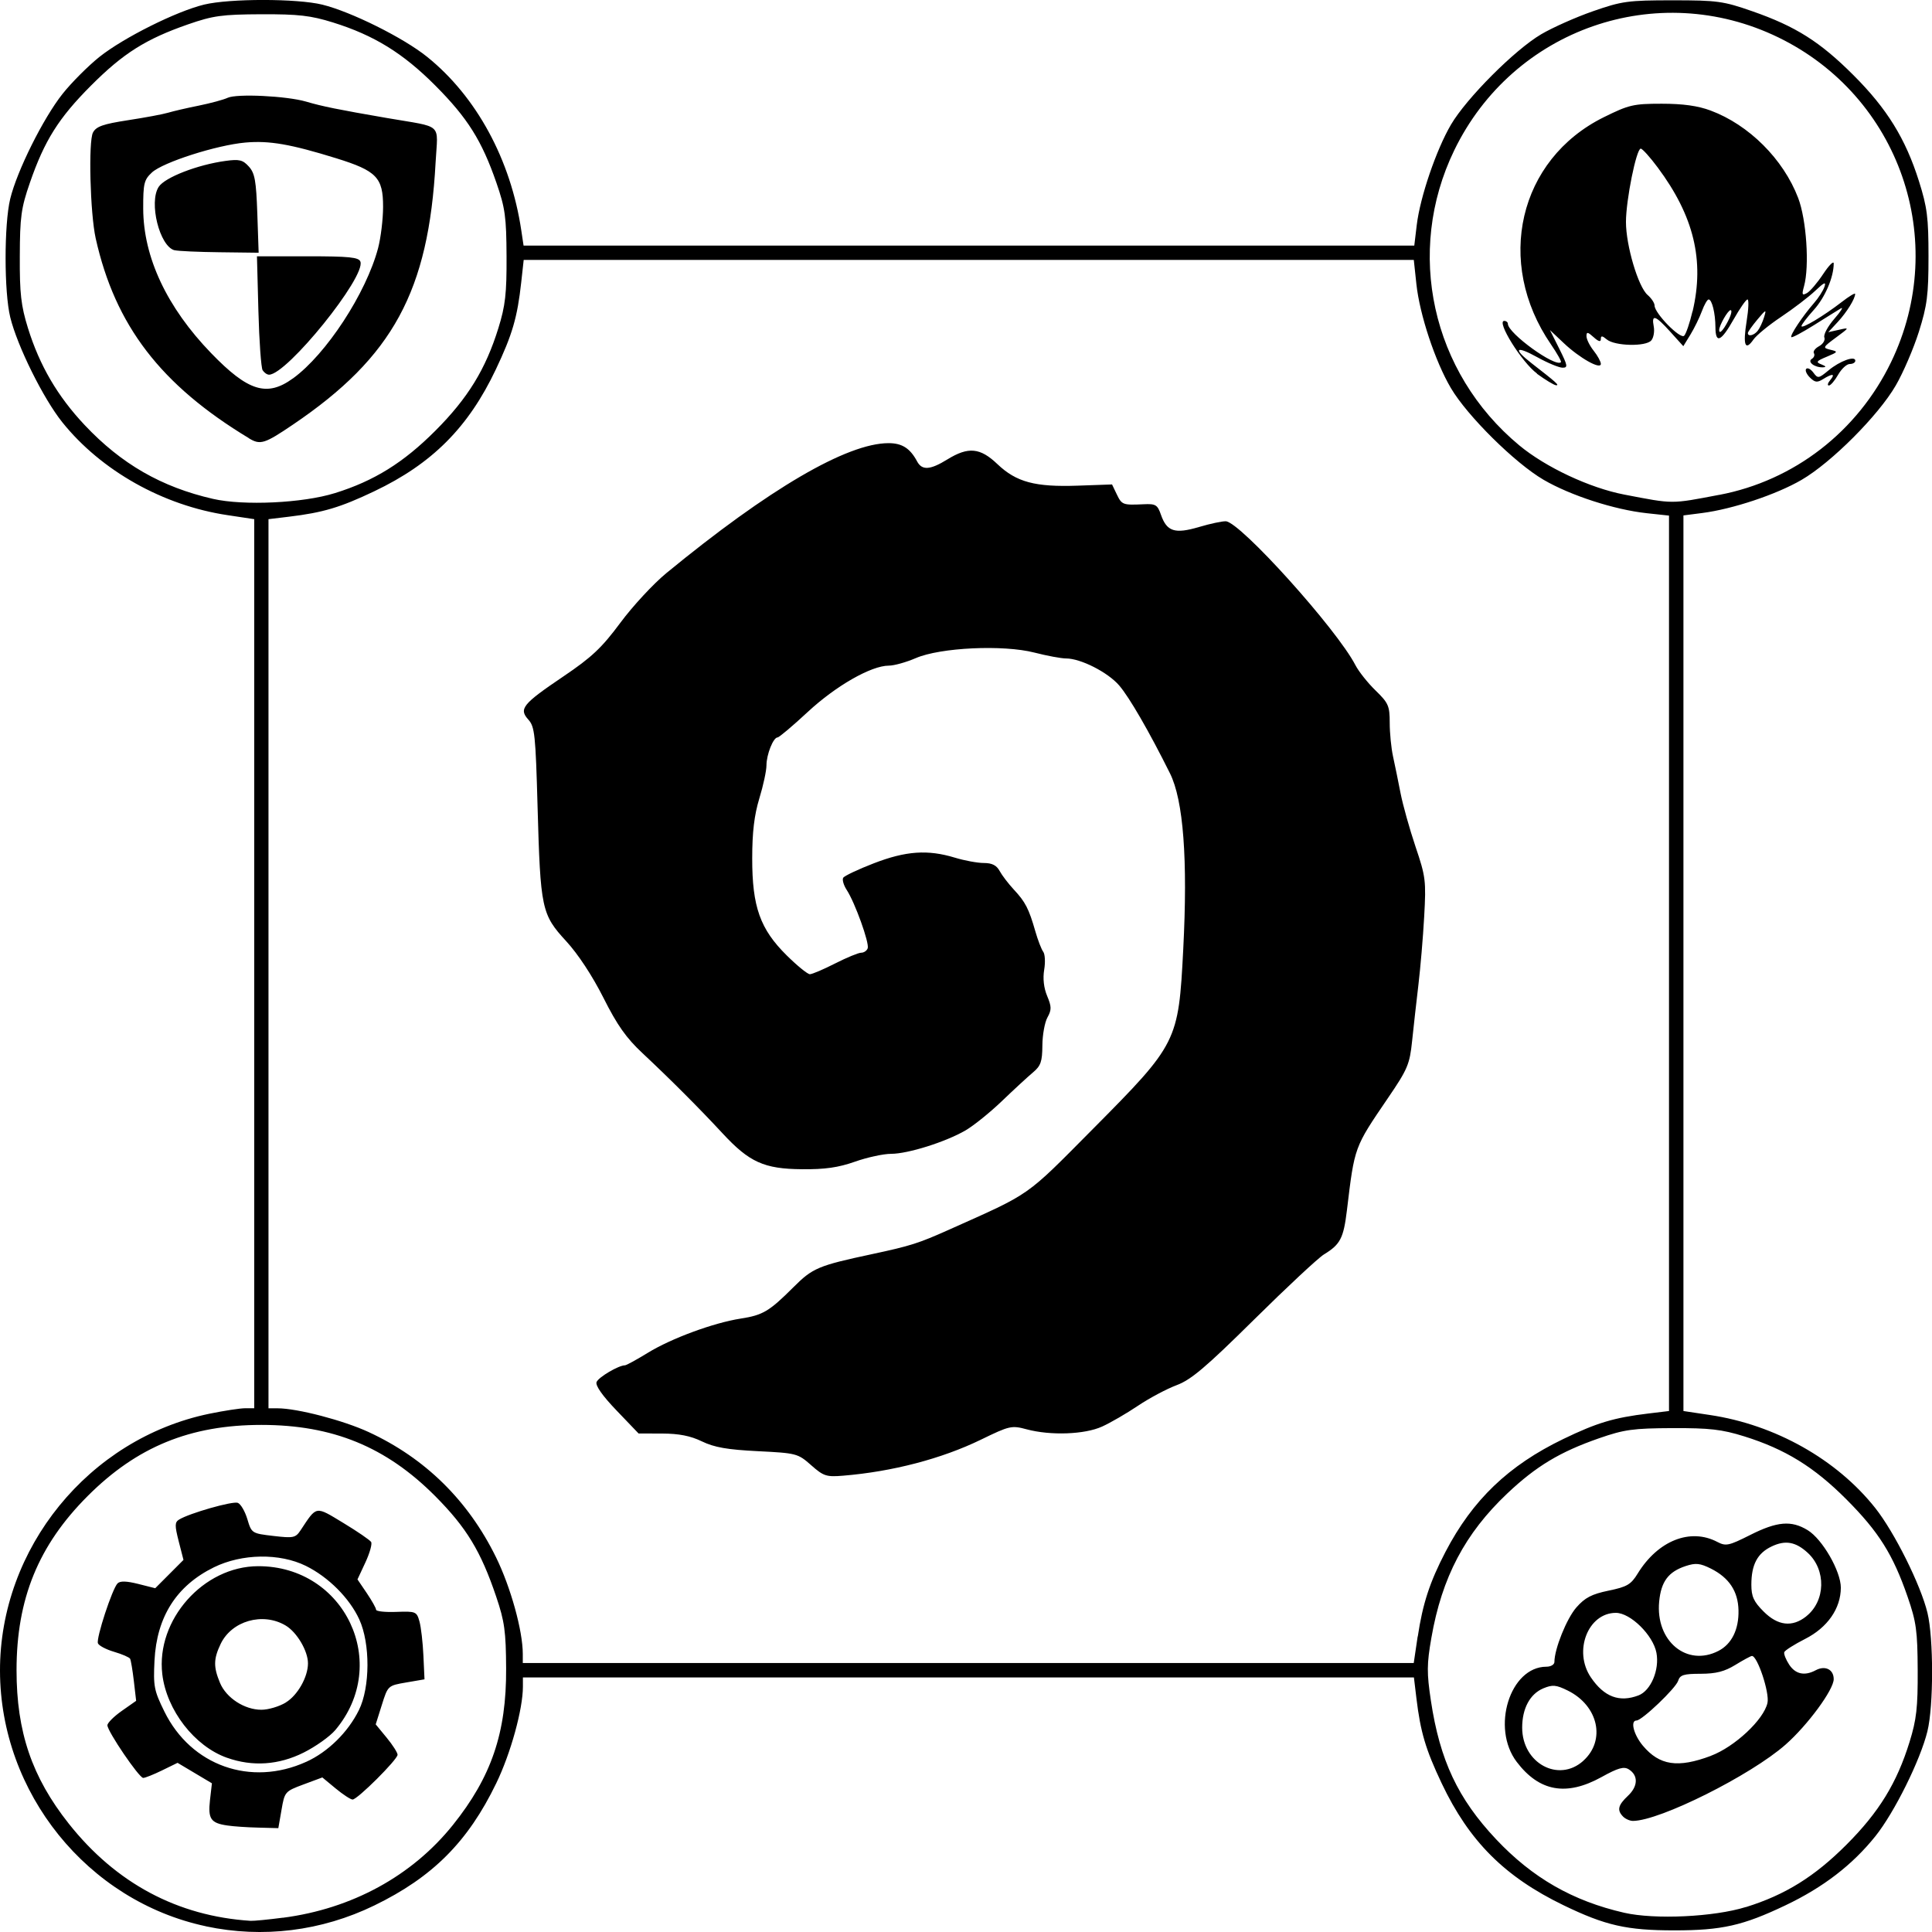 <!-- Generated by IcoMoon.io -->
<svg version="1.1" xmlns="http://www.w3.org/2000/svg" width="32" height="32" viewBox="0 0 32 32">
<title>expansions</title>
<path d="M3.41 31.905c-1.962-0.418-3.405-2.208-3.41-4.229-0.005-2.033 1.472-3.847 3.467-4.26 0.243-0.050 0.51-0.091 0.593-0.091h0.151v-14.726l-0.439-0.066c-1.070-0.159-2.096-0.736-2.74-1.539-0.315-0.393-0.745-1.261-0.862-1.738-0.103-0.419-0.103-1.539-0.001-1.962 0.112-0.463 0.547-1.336 0.866-1.738 0.149-0.188 0.424-0.463 0.611-0.613 0.401-0.319 1.273-0.755 1.735-0.867 0.422-0.102 1.539-0.102 1.958 0.001 0.476 0.117 1.343 0.548 1.735 0.864 0.818 0.658 1.386 1.705 1.56 2.874l0.038 0.253h14.753l0.041-0.342c0.056-0.464 0.323-1.246 0.567-1.662 0.258-0.439 1.055-1.238 1.493-1.496 0.188-0.111 0.574-0.283 0.859-0.382 0.478-0.167 0.579-0.181 1.319-0.181s0.841 0.014 1.319 0.181c0.72 0.251 1.123 0.506 1.676 1.059 0.556 0.555 0.862 1.051 1.084 1.753 0.138 0.436 0.159 0.607 0.159 1.248s-0.022 0.812-0.159 1.248c-0.088 0.278-0.26 0.679-0.384 0.892-0.288 0.496-1.064 1.274-1.559 1.562-0.415 0.242-1.144 0.485-1.646 0.549l-0.311 0.040v14.834l0.439 0.066c1.079 0.161 2.098 0.734 2.737 1.539 0.319 0.402 0.754 1.275 0.866 1.738 0.102 0.423 0.102 1.542-0.001 1.962-0.117 0.477-0.547 1.345-0.862 1.738-0.381 0.475-0.863 0.846-1.489 1.144-0.704 0.336-1.054 0.415-1.839 0.415-0.791 0-1.142-0.080-1.839-0.417-0.974-0.472-1.561-1.059-2.016-2.018-0.266-0.562-0.351-0.847-0.419-1.412l-0.041-0.342h-14.758v0.151c0 0.374-0.202 1.107-0.442 1.602-0.468 0.968-1.054 1.555-2.020 2.024-0.875 0.425-1.847 0.545-2.788 0.345zM4.686 31.764c1.141-0.148 2.138-0.692 2.815-1.536 0.638-0.796 0.888-1.529 0.882-2.593-0.003-0.612-0.026-0.781-0.164-1.188-0.254-0.753-0.492-1.145-1.011-1.667-0.814-0.817-1.699-1.179-2.878-1.179s-2.063 0.362-2.879 1.179-1.177 1.703-1.177 2.884c0 1.022 0.255 1.77 0.864 2.54 0.782 0.988 1.802 1.533 3.013 1.611 0.049 0.003 0.289-0.020 0.534-0.052zM3.766 30.236c-0.276-0.040-0.323-0.11-0.288-0.421l0.032-0.278-0.569-0.339-0.256 0.125c-0.141 0.069-0.282 0.125-0.313 0.125-0.068 0-0.593-0.772-0.593-0.872 0-0.039 0.107-0.146 0.238-0.238l0.238-0.167-0.038-0.327c-0.021-0.18-0.049-0.346-0.062-0.37s-0.133-0.076-0.266-0.115-0.253-0.103-0.267-0.141c-0.032-0.083 0.238-0.905 0.325-0.992 0.043-0.043 0.148-0.040 0.343 0.009l0.281 0.071 0.468-0.469-0.079-0.308c-0.067-0.263-0.066-0.315 0.006-0.36 0.17-0.105 0.888-0.31 0.973-0.277 0.048 0.018 0.119 0.14 0.158 0.27 0.070 0.234 0.074 0.236 0.431 0.278 0.335 0.039 0.367 0.032 0.452-0.096 0.27-0.408 0.238-0.403 0.707-0.119 0.233 0.141 0.44 0.283 0.46 0.315s-0.023 0.184-0.095 0.339l-0.131 0.281 0.154 0.227c0.084 0.125 0.154 0.248 0.154 0.275s0.151 0.043 0.336 0.036c0.323-0.012 0.337-0.005 0.383 0.16 0.026 0.094 0.055 0.348 0.065 0.564l0.018 0.393-0.303 0.052c-0.303 0.052-0.303 0.052-0.404 0.373l-0.101 0.321 0.181 0.22c0.1 0.121 0.181 0.249 0.181 0.283 0 0.079-0.665 0.742-0.745 0.742-0.032 0-0.158-0.082-0.28-0.183l-0.221-0.183-0.312 0.116c-0.306 0.114-0.313 0.121-0.364 0.42l-0.053 0.304-0.333-0.009c-0.183-0.004-0.413-0.020-0.511-0.035zM5.071 29.182c0.36-0.163 0.693-0.49 0.874-0.858 0.186-0.377 0.189-1.102 0.006-1.501-0.161-0.352-0.512-0.703-0.885-0.887-0.434-0.214-1.059-0.204-1.522 0.023-0.621 0.305-0.948 0.819-0.985 1.545-0.021 0.425-0.008 0.496 0.164 0.845 0.441 0.897 1.431 1.248 2.347 0.833zM3.759 29.114c-0.538-0.191-1.001-0.789-1.071-1.385-0.106-0.899 0.681-1.786 1.587-1.788 1.441-0.003 2.204 1.618 1.278 2.715-0.088 0.104-0.323 0.272-0.523 0.372-0.413 0.207-0.848 0.236-1.27 0.086zM4.734 28.198c0.196-0.119 0.367-0.422 0.367-0.648 0-0.205-0.184-0.517-0.371-0.627-0.378-0.224-0.893-0.077-1.076 0.307-0.118 0.248-0.12 0.38-0.010 0.644 0.104 0.249 0.405 0.445 0.686 0.445 0.114 0 0.296-0.054 0.404-0.12zM28.919 31.587c0.652-0.203 1.137-0.505 1.666-1.035 0.537-0.538 0.832-1.018 1.043-1.699 0.115-0.37 0.138-0.572 0.135-1.189-0.003-0.653-0.023-0.8-0.168-1.219-0.242-0.699-0.477-1.073-1.012-1.61s-1.015-0.833-1.695-1.045c-0.369-0.115-0.571-0.138-1.186-0.136-0.652 0.003-0.799 0.023-1.216 0.168-0.647 0.225-1.042 0.462-1.519 0.913-0.702 0.663-1.085 1.391-1.259 2.393-0.076 0.435-0.077 0.58-0.008 1.040 0.149 0.989 0.447 1.623 1.079 2.295 0.603 0.64 1.268 1.022 2.122 1.218 0.507 0.116 1.488 0.070 2.017-0.095zM26.885 30.090c-0.106-0.107-0.087-0.19 0.080-0.347s0.172-0.337 0.013-0.437c-0.082-0.051-0.176-0.025-0.452 0.128-0.582 0.321-1.030 0.241-1.404-0.251-0.428-0.563-0.113-1.576 0.491-1.577 0.073-0 0.133-0.035 0.133-0.079 0-0.215 0.203-0.719 0.363-0.902 0.143-0.163 0.254-0.221 0.534-0.279 0.306-0.063 0.371-0.101 0.483-0.284 0.335-0.545 0.871-0.758 1.318-0.523 0.142 0.074 0.189 0.064 0.545-0.115 0.446-0.225 0.681-0.245 0.951-0.080 0.245 0.149 0.55 0.68 0.55 0.953-0.001 0.345-0.221 0.661-0.592 0.849-0.179 0.091-0.335 0.19-0.345 0.219s0.026 0.122 0.081 0.206c0.105 0.16 0.257 0.192 0.441 0.093 0.155-0.083 0.297-0.013 0.297 0.148 0 0.175-0.431 0.761-0.797 1.084-0.578 0.509-2.083 1.262-2.528 1.264-0.051 0-0.124-0.032-0.163-0.071zM26.223 29.165c0.379-0.339 0.251-0.915-0.258-1.165-0.191-0.094-0.25-0.099-0.402-0.036-0.221 0.092-0.351 0.332-0.351 0.651 0 0.589 0.602 0.917 1.011 0.551zM28.337 29.082c0.394-0.148 0.877-0.599 0.938-0.877 0.037-0.168-0.167-0.781-0.258-0.777-0.020 0.001-0.144 0.068-0.274 0.148-0.179 0.11-0.32 0.146-0.574 0.147-0.282 0-0.343 0.019-0.374 0.117-0.039 0.123-0.599 0.657-0.689 0.657-0.107 0-0.048 0.234 0.105 0.417 0.276 0.328 0.579 0.374 1.128 0.168zM27.139 28.081c0.204-0.078 0.35-0.424 0.297-0.705-0.055-0.292-0.43-0.662-0.672-0.662-0.462 0-0.709 0.635-0.414 1.069 0.219 0.323 0.472 0.419 0.789 0.298zM28.465 27.343c0.218-0.113 0.337-0.355 0.33-0.671s-0.156-0.54-0.457-0.691c-0.181-0.090-0.252-0.097-0.419-0.042-0.286 0.095-0.406 0.256-0.438 0.588-0.063 0.655 0.46 1.088 0.984 0.816zM29.916 26.772c0.322-0.254 0.334-0.77 0.025-1.053-0.199-0.183-0.371-0.213-0.597-0.105-0.236 0.112-0.336 0.301-0.336 0.634 0 0.195 0.039 0.28 0.202 0.443 0.236 0.237 0.474 0.265 0.706 0.082zM23.483 27.105c0.081-0.542 0.198-0.901 0.459-1.402 0.449-0.861 1.044-1.431 1.952-1.869 0.557-0.269 0.837-0.353 1.409-0.422l0.341-0.041v-14.831l-0.371-0.040c-0.534-0.058-1.26-0.293-1.706-0.553-0.474-0.276-1.265-1.059-1.536-1.52-0.262-0.445-0.517-1.217-0.571-1.721l-0.043-0.401h-14.743l-0.041 0.372c-0.064 0.581-0.147 0.865-0.42 1.441-0.456 0.962-1.056 1.563-2.016 2.020-0.561 0.267-0.846 0.352-1.409 0.42l-0.341 0.041v14.727h0.151c0.325 0 1.087 0.199 1.507 0.393 0.937 0.433 1.648 1.132 2.11 2.073 0.244 0.497 0.444 1.219 0.444 1.602v0.151h14.757l0.065-0.44zM13.434 24.267c-0.219-0.193-0.242-0.199-0.883-0.231-0.504-0.025-0.72-0.063-0.925-0.162-0.19-0.092-0.38-0.129-0.658-0.13l-0.391-0.001-0.365-0.381c-0.234-0.244-0.353-0.413-0.331-0.471 0.031-0.080 0.365-0.277 0.47-0.277 0.023 0 0.192-0.093 0.377-0.206 0.39-0.24 1.090-0.498 1.54-0.568 0.368-0.057 0.473-0.12 0.872-0.518 0.321-0.321 0.411-0.359 1.305-0.55 0.635-0.136 0.768-0.178 1.275-0.405 1.378-0.617 1.249-0.526 2.386-1.672 1.397-1.408 1.413-1.44 1.492-2.968 0.077-1.493 0.003-2.472-0.22-2.919-0.347-0.697-0.672-1.258-0.841-1.455-0.189-0.219-0.638-0.447-0.88-0.447-0.081 0-0.316-0.044-0.523-0.097-0.517-0.133-1.559-0.085-1.967 0.092-0.158 0.068-0.358 0.124-0.445 0.124-0.292 0-0.878 0.335-1.344 0.768-0.249 0.231-0.474 0.421-0.499 0.421-0.071 0-0.184 0.284-0.184 0.463-0 0.088-0.053 0.335-0.118 0.547-0.084 0.277-0.118 0.558-0.118 0.993-0.001 0.802 0.131 1.172 0.571 1.607 0.174 0.172 0.346 0.312 0.384 0.312s0.226-0.080 0.418-0.178c0.193-0.098 0.387-0.178 0.432-0.178s0.094-0.033 0.108-0.074c0.030-0.087-0.212-0.759-0.348-0.966-0.051-0.079-0.077-0.169-0.058-0.201s0.248-0.14 0.507-0.24c0.531-0.205 0.892-0.23 1.341-0.094 0.16 0.049 0.377 0.089 0.482 0.089 0.136 0 0.211 0.039 0.261 0.132 0.039 0.072 0.145 0.211 0.236 0.309 0.19 0.203 0.248 0.316 0.355 0.689 0.042 0.147 0.101 0.3 0.131 0.34s0.037 0.174 0.016 0.298c-0.024 0.144-0.007 0.301 0.049 0.434 0.074 0.178 0.075 0.229 0.005 0.356-0.045 0.081-0.083 0.29-0.084 0.465-0.002 0.266-0.026 0.337-0.156 0.446-0.085 0.071-0.316 0.284-0.514 0.474s-0.469 0.408-0.603 0.486c-0.331 0.192-0.955 0.388-1.233 0.388-0.126 0-0.395 0.058-0.598 0.13-0.275 0.097-0.498 0.129-0.878 0.125-0.628-0.005-0.872-0.116-1.315-0.594-0.389-0.42-0.869-0.9-1.325-1.327-0.27-0.252-0.42-0.464-0.648-0.918-0.183-0.363-0.42-0.724-0.618-0.939-0.407-0.442-0.426-0.534-0.473-2.223-0.033-1.194-0.047-1.328-0.152-1.445-0.162-0.179-0.099-0.258 0.579-0.716 0.472-0.319 0.636-0.474 0.944-0.889 0.205-0.277 0.547-0.645 0.759-0.82 1.701-1.398 2.995-2.155 3.684-2.155 0.223 0 0.356 0.085 0.472 0.302 0.081 0.152 0.216 0.144 0.502-0.033 0.346-0.213 0.542-0.195 0.828 0.078 0.314 0.299 0.624 0.382 1.332 0.357l0.567-0.020 0.078 0.163c0.084 0.175 0.1 0.181 0.444 0.165 0.201-0.010 0.231 0.009 0.288 0.174 0.097 0.279 0.23 0.321 0.63 0.203 0.188-0.056 0.388-0.098 0.445-0.095 0.242 0.015 1.839 1.788 2.146 2.383 0.055 0.106 0.205 0.295 0.334 0.42 0.213 0.207 0.234 0.255 0.234 0.535 0 0.169 0.025 0.42 0.055 0.557s0.086 0.41 0.124 0.606c0.038 0.196 0.15 0.595 0.248 0.887 0.169 0.499 0.177 0.567 0.144 1.159-0.019 0.346-0.063 0.856-0.096 1.134s-0.080 0.695-0.104 0.927c-0.040 0.386-0.074 0.467-0.4 0.945-0.561 0.824-0.552 0.798-0.68 1.861-0.056 0.461-0.109 0.564-0.38 0.729-0.094 0.057-0.615 0.543-1.158 1.080-0.8 0.791-1.044 0.997-1.283 1.086-0.163 0.061-0.451 0.214-0.64 0.341s-0.456 0.282-0.593 0.344c-0.289 0.132-0.854 0.152-1.25 0.046-0.25-0.067-0.283-0.060-0.757 0.171-0.65 0.316-1.467 0.53-2.283 0.597-0.277 0.023-0.324 0.008-0.529-0.173zM5.546 8.168c0.652-0.203 1.137-0.505 1.666-1.035 0.537-0.538 0.832-1.018 1.043-1.699 0.115-0.37 0.138-0.572 0.135-1.189-0.003-0.653-0.023-0.8-0.168-1.218-0.242-0.699-0.477-1.073-1.012-1.61s-1.015-0.833-1.695-1.045c-0.369-0.115-0.571-0.138-1.186-0.136-0.652 0.003-0.799 0.023-1.216 0.168-0.698 0.243-1.071 0.478-1.606 1.014s-0.77 0.909-1.012 1.609c-0.145 0.418-0.165 0.565-0.167 1.218-0.003 0.617 0.020 0.819 0.135 1.189 0.193 0.621 0.49 1.129 0.94 1.607 0.607 0.644 1.27 1.026 2.125 1.222 0.507 0.116 1.488 0.070 2.017-0.095zM4.123 7.258c-1.461-0.882-2.216-1.867-2.538-3.31-0.092-0.414-0.123-1.607-0.045-1.753 0.054-0.101 0.166-0.14 0.58-0.204 0.282-0.043 0.581-0.099 0.664-0.124s0.31-0.078 0.506-0.117c0.196-0.040 0.412-0.098 0.48-0.13 0.152-0.071 0.978-0.031 1.3 0.063 0.268 0.079 0.525 0.131 1.335 0.271 0.951 0.164 0.846 0.069 0.81 0.734-0.115 2.134-0.707 3.224-2.36 4.343-0.475 0.322-0.543 0.343-0.733 0.228zM4.852 6.268c0.551-0.4 1.212-1.411 1.41-2.157 0.045-0.171 0.083-0.479 0.083-0.685 0.001-0.485-0.107-0.597-0.774-0.804-0.755-0.234-1.109-0.296-1.506-0.261-0.476 0.042-1.367 0.327-1.549 0.496-0.13 0.121-0.145 0.182-0.144 0.598 0.002 0.806 0.393 1.637 1.125 2.394 0.613 0.634 0.925 0.73 1.354 0.419zM4.35 6.133c-0.025-0.041-0.057-0.482-0.070-0.981l-0.024-0.907h0.84c0.689 0 0.846 0.016 0.873 0.088 0.095 0.249-1.216 1.873-1.513 1.873-0.033 0-0.080-0.033-0.106-0.074zM2.89 4.145c-0.247-0.065-0.429-0.795-0.261-1.051 0.102-0.156 0.643-0.366 1.108-0.429 0.227-0.031 0.285-0.017 0.385 0.094 0.099 0.109 0.121 0.235 0.14 0.779l0.022 0.648-0.644-0.008c-0.354-0.004-0.691-0.019-0.749-0.034zM28.475 8.197c1.239-0.235 2.29-1.047 2.847-2.199 0.972-2.010 0.141-4.403-1.868-5.379-2.006-0.974-4.394-0.141-5.368 1.872-0.814 1.682-0.374 3.679 1.076 4.884 0.438 0.364 1.169 0.707 1.742 0.817 0.823 0.158 0.763 0.158 1.572 0.004zM25.458 6.187c-0.251-0.183-0.68-0.872-0.543-0.872 0.033 0 0.060 0.022 0.060 0.048 0 0.157 0.788 0.727 0.879 0.636 0.012-0.012-0.063-0.145-0.166-0.296-0.932-1.357-0.535-3.063 0.875-3.761 0.416-0.206 0.492-0.224 0.959-0.224 0.353-0 0.6 0.034 0.811 0.113 0.634 0.236 1.204 0.804 1.45 1.447 0.138 0.36 0.189 1.13 0.098 1.461-0.040 0.143-0.033 0.16 0.048 0.115 0.052-0.029 0.173-0.171 0.269-0.316s0.174-0.223 0.174-0.174c-0 0.228-0.144 0.564-0.33 0.769-0.112 0.124-0.204 0.245-0.204 0.268 0 0.053 0.371-0.17 0.667-0.399 0.122-0.095 0.222-0.155 0.222-0.134 0 0.080-0.139 0.304-0.289 0.466l-0.156 0.168 0.178-0.040c0.177-0.040 0.176-0.039-0.051 0.129-0.219 0.162-0.223 0.17-0.091 0.202 0.13 0.031 0.127 0.037-0.062 0.116-0.173 0.072-0.185 0.089-0.087 0.127 0.076 0.030 0.084 0.045 0.024 0.048-0.138 0.005-0.263-0.091-0.183-0.14 0.037-0.023 0.052-0.065 0.034-0.094s0.021-0.081 0.086-0.116c0.065-0.035 0.104-0.1 0.087-0.145s0.057-0.184 0.165-0.308 0.157-0.202 0.108-0.173c-0.049 0.029-0.248 0.154-0.443 0.276s-0.364 0.213-0.377 0.2c-0.027-0.027 0.187-0.349 0.376-0.565 0.072-0.082 0.149-0.202 0.172-0.267 0.032-0.092-0.003-0.077-0.154 0.066-0.108 0.102-0.362 0.296-0.564 0.431s-0.408 0.304-0.458 0.376c-0.138 0.197-0.176 0.091-0.112-0.307 0.032-0.197 0.038-0.358 0.014-0.358s-0.126 0.147-0.228 0.327c-0.21 0.372-0.301 0.413-0.303 0.134-0.001-0.232-0.057-0.461-0.113-0.461-0.022 0-0.072 0.087-0.111 0.193s-0.124 0.28-0.189 0.387l-0.119 0.194-0.215-0.238c-0.249-0.276-0.315-0.297-0.275-0.089 0.016 0.082-0.002 0.186-0.040 0.231-0.088 0.106-0.605 0.095-0.738-0.016-0.077-0.064-0.098-0.065-0.098-0.005 0 0.051-0.039 0.041-0.119-0.032-0.099-0.089-0.119-0.092-0.119-0.017 0 0.050 0.053 0.158 0.119 0.241s0.119 0.181 0.119 0.218c0 0.101-0.351-0.095-0.614-0.344l-0.229-0.216 0.156 0.312c0.139 0.279 0.145 0.312 0.051 0.311-0.058-0.001-0.245-0.078-0.416-0.173-0.358-0.198-0.411-0.146-0.098 0.097 0.416 0.323 0.468 0.37 0.409 0.367-0.033-0.001-0.176-0.088-0.318-0.191zM28.035 5.157c0.199-0.846 0.020-1.58-0.578-2.383-0.128-0.172-0.254-0.312-0.281-0.312-0.073 0-0.245 0.852-0.245 1.214 0 0.391 0.203 1.076 0.359 1.21 0.063 0.054 0.115 0.133 0.115 0.175 0 0.128 0.427 0.563 0.49 0.5 0.031-0.031 0.093-0.213 0.138-0.404zM29.113 5.479c0.033-0.041 0.080-0.141 0.105-0.223 0.043-0.139 0.035-0.136-0.111 0.038-0.086 0.103-0.157 0.203-0.157 0.223 0 0.063 0.102 0.039 0.163-0.038zM28.623 5.315c0.051-0.098 0.069-0.178 0.041-0.178-0.044 0-0.189 0.253-0.189 0.33 0 0.075 0.066 0.008 0.148-0.151zM30.314 6.296c0.090-0.108 0.040-0.115-0.119-0.016-0.097 0.060-0.134 0.055-0.218-0.028-0.056-0.056-0.083-0.12-0.060-0.143s0.076 0.005 0.119 0.064c0.073 0.099 0.087 0.097 0.252-0.040 0.187-0.155 0.442-0.247 0.442-0.158 0 0.030-0.041 0.054-0.092 0.054s-0.137 0.080-0.193 0.178c-0.056 0.098-0.124 0.178-0.153 0.178s-0.019-0.040 0.022-0.089z"></path>
</svg>
